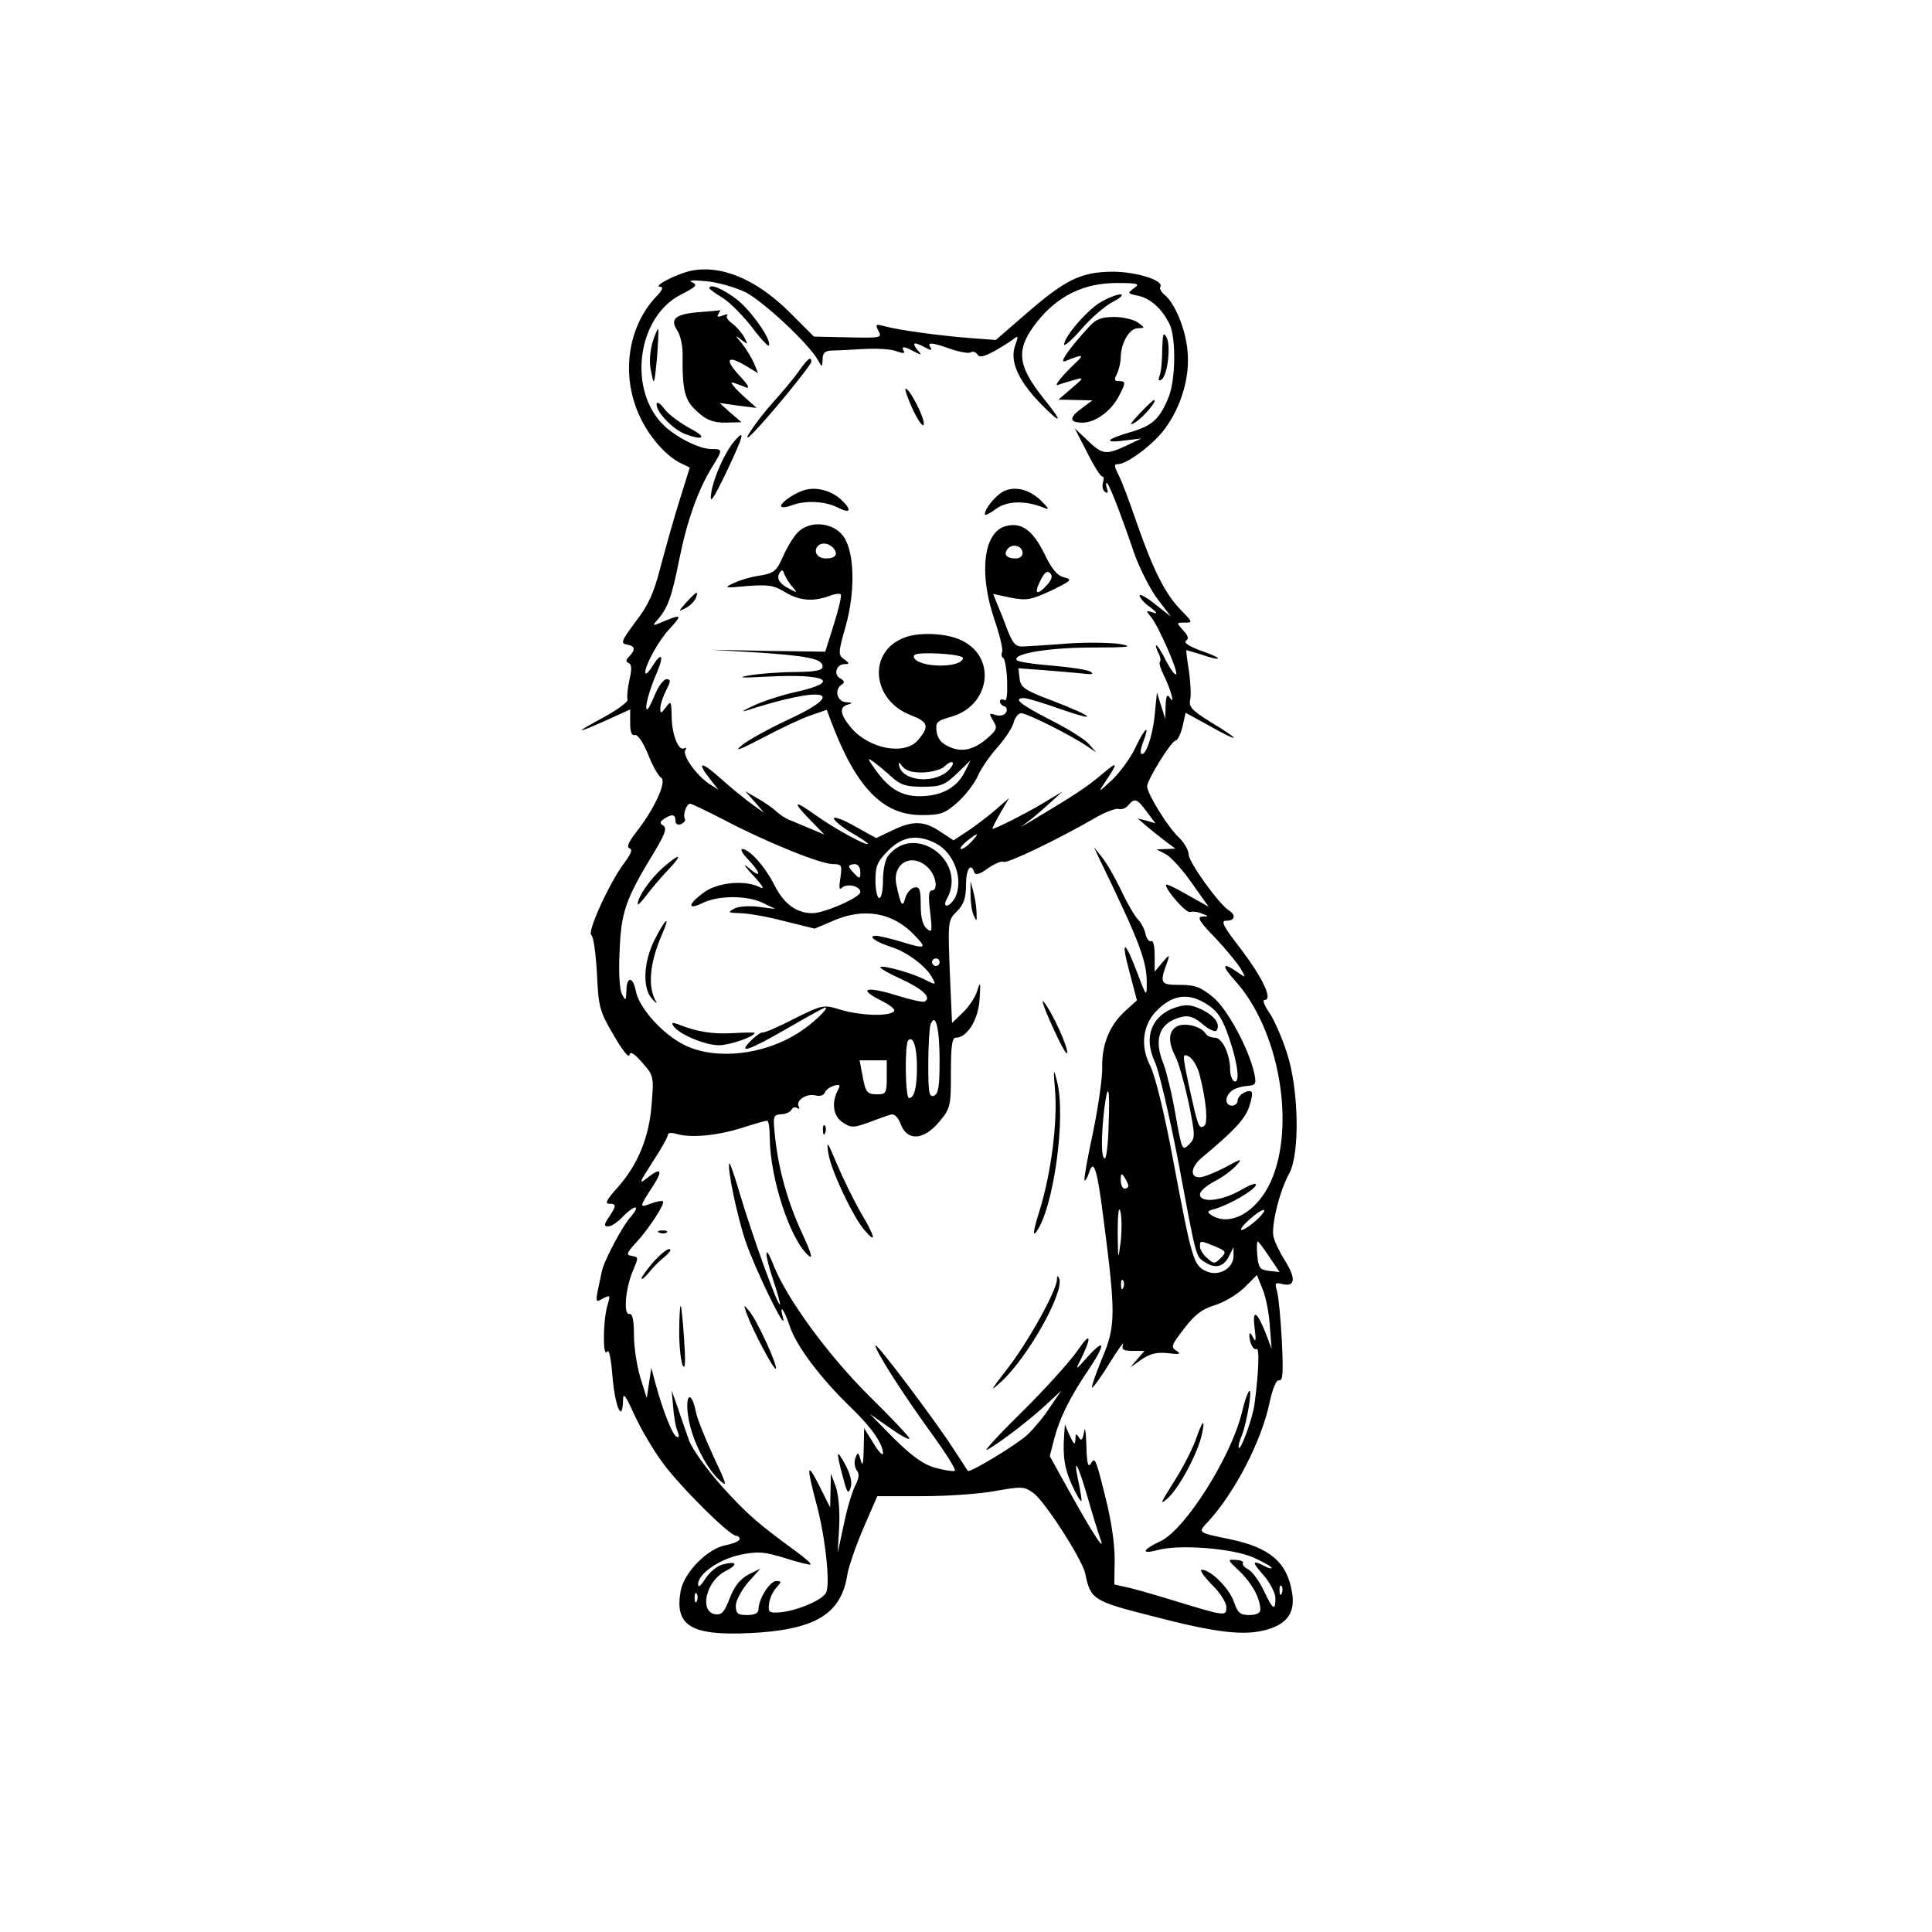 <?xml version="1.0" standalone="no"?>
<!DOCTYPE svg PUBLIC "-//W3C//DTD SVG 20010904//EN"
 "http://www.w3.org/TR/2001/REC-SVG-20010904/DTD/svg10.dtd">
<svg version="1.0" xmlns="http://www.w3.org/2000/svg"
 width="512pt" height="512pt" viewBox="0 0 512 512"
 preserveAspectRatio="xMidYMid meet">
<g transform="translate(0,512) scale(0.1,-0.1)"
fill="#000000" stroke="none">
<path d="M1825 4401 c-38 -10 -95 -40 -76 -41 10 0 7 -9 -11 -27 -78 -84 -94
-218 -37 -328 25 -48 64 -92 100 -111 l27 -13 -29 -93 c-16 -51 -38 -131 -50
-176 -16 -63 -32 -98 -65 -140 -37 -50 -40 -57 -23 -60 22 -4 24 -13 7 -31
-10 -10 -10 -15 -2 -18 8 -3 9 -16 2 -45 -5 -22 -7 -46 -5 -52 2 -6 -28 -28
-67 -49 -78 -42 -72 -43 17 -3 l57 26 0 -36 c0 -24 4 -34 12 -32 7 3 22 -18
35 -50 12 -31 28 -59 35 -63 16 -10 -18 -83 -65 -143 -21 -27 -27 -41 -19 -44
9 -3 5 -14 -13 -38 -39 -51 -100 -185 -88 -192 6 -4 12 -50 15 -102 4 -89 7
-100 44 -163 22 -38 40 -62 42 -53 2 11 12 5 34 -20 30 -34 31 -37 25 -109 -6
-88 -37 -163 -92 -224 -26 -29 -33 -41 -21 -41 20 0 20 -5 0 -35 -14 -21 -14
-25 -2 -25 8 0 25 11 38 25 13 14 28 25 33 25 6 0 1 -10 -10 -23 -22 -23 -72
-117 -78 -146 -19 -88 -19 -84 3 -72 20 10 20 9 11 -21 -11 -41 -12 -138 0
-120 5 8 10 -17 14 -64 6 -77 26 -128 28 -68 0 25 5 20 30 -35 16 -35 49 -92
74 -126 43 -60 178 -195 196 -195 5 0 9 -4 9 -9 0 -5 -17 -12 -37 -16 -48 -9
-109 -71 -119 -120 -17 -93 26 -120 181 -113 173 8 243 49 260 152 3 22 23 79
43 126 l37 85 120 0 c66 0 153 6 194 14 69 12 75 12 100 -6 31 -23 129 -176
137 -213 14 -68 20 -73 174 -112 176 -46 249 -54 310 -36 53 16 73 47 64 98
-13 80 -59 119 -165 141 -87 18 -85 17 -57 47 70 76 141 213 162 313 9 41 18
63 26 61 10 -2 11 21 7 105 -3 59 -9 119 -13 132 -6 21 -5 23 15 18 33 -8 36
15 7 61 -14 22 -28 51 -31 64 -7 28 16 123 42 169 28 53 25 221 -6 317 -13 41
-34 89 -47 108 -13 19 -19 34 -13 34 23 0 -4 57 -61 133 -49 63 -56 77 -40 77
23 0 26 15 7 27 -26 16 -107 128 -107 149 0 11 -12 31 -26 45 -28 25 -84 116
-84 135 0 17 63 119 75 121 6 1 14 18 19 38 l8 36 64 -35 c35 -20 64 -34 64
-31 0 2 -27 21 -61 41 -50 31 -59 41 -55 59 3 12 1 46 -3 76 -5 30 -8 55 -7
56 0 0 19 -5 41 -12 21 -8 41 -12 43 -10 2 2 -19 12 -47 21 -29 11 -45 21 -38
26 8 5 6 13 -7 27 -19 21 -19 21 4 21 21 0 21 1 -10 33 -41 41 -73 104 -117
230 -19 56 -41 114 -49 129 -12 24 -12 28 -1 28 24 0 96 54 125 95 43 59 66
137 59 205 -5 58 -33 126 -61 149 -9 7 -14 17 -11 21 10 17 -64 40 -127 40
-83 -1 -123 -20 -226 -109 l-83 -72 -67 5 c-77 6 -184 20 -226 31 -26 7 -27 6
-18 -12 10 -18 7 -19 -80 -17 l-91 2 -66 66 c-89 88 -185 127 -266 107z m150
-55 c47 -24 168 -136 193 -181 11 -19 11 -19 12 3 0 16 6 22 23 23 12 0 50 2
85 4 35 2 75 0 88 -6 17 -6 23 -6 19 1 -8 13 1 13 28 -2 20 -10 21 -10 8 5
-16 20 -8 22 21 6 15 -8 19 -8 14 0 -10 15 3 14 54 -4 23 -8 47 -12 52 -9 6 4
14 1 18 -5 5 -9 17 -7 46 9 21 12 45 27 52 33 10 8 11 5 3 -16 -16 -42 5 -92
65 -155 59 -60 63 -54 9 13 -70 88 -74 130 -16 203 54 68 124 102 210 102 58
0 63 -2 46 -14 -18 -13 -17 -14 12 -20 32 -7 62 -34 82 -74 18 -35 17 -151 -3
-197 -24 -57 -43 -74 -103 -91 -64 -19 -69 -29 -10 -21 l42 5 -40 -19 c-54
-25 -64 -24 -103 14 l-34 32 34 -66 c18 -36 36 -64 40 -62 3 1 4 -5 1 -16 -3
-10 0 -22 6 -25 7 -4 8 -1 5 8 -3 9 -4 16 -1 16 5 0 31 -64 72 -184 15 -43 44
-99 63 -124 l35 -46 -42 33 c-22 18 -41 28 -41 23 0 -6 12 -20 28 -31 19 -15
21 -19 7 -14 -19 6 -19 5 -4 -13 20 -25 72 -144 66 -151 -3 -3 -15 13 -27 36
-11 23 -23 41 -26 41 -2 0 0 -8 5 -19 6 -10 8 -21 5 -24 -3 -3 1 -18 9 -34 19
-38 32 -84 18 -63 -8 12 -11 7 -12 -20 l-1 -35 -11 35 -11 35 -6 -60 c-5 -55
-25 -113 -36 -102 -3 2 0 17 6 32 18 47 5 38 -20 -14 -12 -27 -41 -67 -63 -88
-37 -34 -38 -35 -20 -8 38 57 37 60 -8 22 -39 -33 -74 -56 -185 -122 l-29 -17
30 23 c16 13 41 35 55 48 l25 23 -35 -21 c-51 -32 -150 -82 -150 -77 0 3 10
22 22 43 l22 38 -30 -26 c-16 -15 -49 -40 -73 -57 l-44 -29 -35 23 c-43 29
-73 30 -128 3 l-42 -20 -56 31 c-31 18 -56 27 -56 21 0 -5 20 -22 45 -37 25
-14 45 -28 45 -30 0 -8 -85 38 -133 72 -63 45 -70 43 -22 -7 l40 -41 -40 17
c-22 9 -47 20 -55 23 -8 3 -23 13 -32 21 -9 9 -32 25 -50 35 l-33 19 25 -28
25 -29 -31 22 c-17 12 -54 42 -82 67 -54 49 -68 48 -30 0 l22 -28 -25 16 c-34
23 -71 75 -63 89 4 6 3 8 -3 5 -15 -9 -33 38 -33 86 -1 39 -2 41 -15 23 -14
-18 -15 -18 -15 -2 0 9 7 30 15 46 13 25 13 30 1 30 -7 0 -21 -18 -30 -40 -9
-22 -18 -40 -21 -40 -8 0 5 50 26 98 20 47 12 56 -13 15 -10 -16 -18 -22 -18
-15 0 20 35 84 64 115 34 37 33 40 -11 22 -35 -15 -36 -15 -21 2 28 32 38 60
58 160 21 104 50 185 87 245 29 47 29 48 -2 48 -31 0 -91 30 -124 61 -98 92
-74 288 43 348 41 21 46 26 30 33 -12 5 3 6 35 3 30 -2 78 -16 106 -29z m1064
-1377 l23 -31 -23 7 -24 6 23 -20 c13 -11 36 -29 50 -40 l27 -20 -25 -1 -25
-1 25 -13 c14 -8 45 -42 69 -77 l44 -62 -57 32 c-31 18 -56 30 -56 26 0 -15
54 -76 64 -72 6 2 20 1 31 -4 19 -7 19 -8 1 -8 -15 -1 -7 -14 36 -58 30 -32
60 -69 67 -82 13 -23 13 -23 -10 -7 -40 28 -43 18 -6 -23 117 -129 162 -385
94 -534 -37 -80 -108 -119 -157 -87 -12 8 -11 11 9 16 38 11 104 49 109 63 3
8 -14 2 -40 -13 -50 -29 -108 -35 -108 -11 0 8 17 23 38 34 20 10 46 29 57 41
19 21 17 21 -29 -4 -27 -14 -57 -26 -67 -26 -27 0 -23 28 7 53 83 69 114 102
124 133 7 20 10 37 7 40 -8 9 -37 -8 -37 -22 0 -8 -7 -14 -15 -14 -19 0 -20
24 -1 39 7 6 25 12 40 13 24 2 26 5 20 33 -14 65 -71 171 -110 203 -32 26 -47
32 -87 32 -53 0 -55 3 -32 65 5 16 3 15 -14 -5 l-21 -25 0 43 c0 24 -4 41 -9
38 -5 -3 -12 5 -15 18 -3 14 -12 31 -20 39 -8 8 -29 43 -45 78 -17 35 -40 75
-52 89 l-20 25 14 -30 c111 -229 127 -274 126 -335 0 -32 -2 -30 -24 29 -34
91 -46 95 -22 6 l20 -76 -32 -29 c-41 -38 -61 -88 -60 -147 1 -26 -10 -104
-24 -172 -15 -69 -25 -126 -23 -129 2 -2 7 6 11 17 13 43 22 18 39 -116 33
-254 33 -287 -3 -372 -17 -41 -29 -76 -27 -78 2 -2 23 26 46 64 23 37 40 60
36 51 -4 -15 1 -18 26 -18 l31 0 -19 -22 -19 -22 30 21 c23 16 41 20 70 17 32
-4 36 -2 23 6 -16 10 -14 15 20 59 28 37 48 52 81 62 24 7 59 28 78 46 l34 34
14 -35 c9 -20 18 -64 20 -99 l5 -62 -15 40 c-24 61 -37 68 -30 15 4 -32 3 -39
-4 -25 -5 11 -10 15 -10 8 -1 -20 11 -43 19 -38 8 5 6 -59 -5 -143 -4 -37 -36
-125 -42 -119 -2 3 1 17 8 33 14 36 29 128 19 117 -4 -4 -13 -30 -19 -57 -29
-118 -150 -309 -215 -340 -49 -23 -54 -36 -9 -24 57 16 200 5 256 -20 26 -12
47 -24 47 -27 0 -3 -9 -1 -19 5 -34 17 -34 11 -2 -25 17 -20 31 -47 31 -60 0
-36 -7 -31 -31 20 -12 25 -30 50 -41 56 -10 5 -17 13 -14 17 2 4 -7 8 -20 8
-22 2 -21 0 11 -30 33 -32 55 -72 55 -102 0 -9 -11 -14 -29 -14 -25 0 -31 6
-41 35 -12 35 -61 85 -85 85 -7 0 5 -17 26 -39 22 -21 39 -48 39 -60 0 -25 -1
-25 -145 19 -49 15 -104 31 -121 34 l-31 7 1 67 c0 41 -9 103 -24 162 -27 108
-28 110 -40 90 -7 -10 -10 6 -11 50 -1 36 -4 52 -6 36 -4 -22 -7 -26 -14 -15
-7 11 -9 10 -9 -6 -1 -16 -4 -13 -15 10 l-13 30 -2 -30 c-4 -58 2 -90 22 -133
11 -24 22 -42 24 -40 1 2 -2 23 -7 47 -17 77 -3 54 23 -36 14 -49 29 -97 33
-108 17 -44 -15 4 -73 108 l-60 108 12 47 c15 56 41 108 90 181 46 68 46 88
-1 36 -32 -36 -34 -37 -20 -10 32 65 28 78 -8 25 -21 -30 -88 -104 -149 -164
-61 -60 -101 -104 -90 -98 32 17 113 79 158 121 l39 36 -31 -45 c-16 -25 -43
-57 -59 -72 -26 -25 -153 -102 -158 -96 -2 2 -18 28 -38 58 -49 76 -207 286
-207 274 0 -15 82 -142 154 -240 35 -49 61 -90 56 -92 -5 -2 -28 2 -51 8 -32
9 -61 30 -109 77 l-65 66 53 -37 c28 -20 52 -33 52 -28 0 4 -48 55 -106 112
-110 109 -220 260 -254 347 -25 64 -25 31 0 -42 11 -32 18 -60 17 -62 -6 -5
-74 185 -105 289 -14 48 -27 86 -29 85 -7 -8 20 -139 43 -207 24 -71 111 -251
99 -202 -11 40 3 23 18 -23 18 -53 82 -138 162 -215 56 -54 85 -97 85 -122 0
-7 -12 5 -25 27 l-25 40 -1 -55 c-1 -39 -3 -48 -8 -30 -6 22 -8 23 -14 6 -4
-10 -2 -24 3 -32 8 -9 7 -21 -4 -42 -8 -16 -22 -62 -30 -103 l-16 -74 4 70 c2
42 -2 84 -9 105 l-13 35 -1 -45 -1 -45 -30 60 c-32 63 -33 50 -6 -52 23 -84
37 -213 25 -234 -10 -20 -80 -49 -124 -52 -26 -2 -30 1 -27 22 1 14 10 33 19
43 15 17 15 18 0 18 -17 0 -47 -48 -47 -75 0 -10 -10 -15 -30 -15 -25 0 -30 4
-30 25 0 13 15 41 32 61 l33 37 -32 -16 c-22 -12 -37 -31 -49 -62 -14 -37 -21
-45 -38 -43 -44 6 -25 88 26 114 35 18 32 28 -7 18 -15 -4 -35 -21 -46 -38
-12 -19 -19 -25 -19 -14 0 27 56 66 113 78 46 9 62 8 117 -9 35 -11 66 -19 68
-17 2 2 -14 17 -35 32 -105 77 -132 100 -199 174 -42 47 -79 99 -88 123 -8 23
-22 62 -30 87 l-16 45 4 -45 c2 -25 7 -54 12 -64 5 -13 4 -17 -4 -13 -11 8
-34 65 -54 137 l-12 45 -6 -40 -6 -40 -17 54 c-9 30 -17 81 -17 113 0 40 -4
57 -12 56 -16 -4 -11 65 8 111 17 41 17 39 -3 43 -14 2 -12 8 11 33 34 36 79
105 73 111 -2 3 -16 0 -31 -5 -32 -13 -32 -10 0 39 32 48 28 59 -10 29 -24
-19 -23 -15 13 41 23 35 41 67 41 73 0 5 10 6 23 2 37 -11 105 -5 170 15 34
11 65 20 70 20 4 0 7 -21 7 -47 1 -105 53 -266 102 -310 13 -12 9 4 -16 58
-39 84 -63 171 -72 256 -6 56 -5 59 17 60 13 1 25 7 27 13 2 5 9 7 14 4 6 -4
8 -2 5 3 -10 16 20 36 44 30 12 -3 22 0 25 8 3 7 14 15 25 18 15 4 17 2 9 -13
-17 -33 -12 -69 14 -85 21 -14 28 -14 67 0 24 9 51 19 59 21 10 3 19 -5 27
-25 17 -46 61 -43 102 6 30 36 31 42 31 130 0 71 3 93 13 93 30 0 60 48 63
102 3 46 2 49 -6 23 -5 -17 -22 -43 -38 -58 l-29 -28 -6 136 c-5 134 -5 136
19 160 18 18 24 35 24 70 0 42 13 61 22 33 3 -8 15 -5 36 11 18 12 36 20 41
17 9 -6 145 60 239 114 30 18 60 29 67 26 7 -2 19 2 25 10 17 20 23 18 49 -17z
m-1116 -24 c111 -58 252 -115 285 -115 23 0 24 -3 19 -37 -4 -25 -3 -33 4 -26
13 13 49 5 49 -11 0 -14 -95 -56 -127 -56 -42 0 -75 24 -100 73 -25 50 -67 97
-86 97 -6 0 1 -13 16 -28 35 -37 35 -52 0 -21 -16 13 -10 4 12 -20 27 -29 33
-40 18 -32 -37 19 -107 13 -143 -11 -45 -31 -52 -52 -10 -32 41 21 117 22 160
2 l35 -17 -46 6 c-26 3 -55 1 -65 -6 -16 -9 -14 -10 17 -11 19 0 72 -9 117
-21 l81 -20 47 20 c83 37 161 23 218 -38 34 -35 30 -37 -38 -16 -27 8 -56 15
-65 15 -23 0 -1 -16 42 -30 41 -13 92 -51 108 -82 10 -18 9 -19 -18 -5 -34 18
-113 40 -120 34 -2 -3 23 -17 56 -32 56 -26 80 -48 62 -59 -4 -3 -36 4 -71 15
-83 26 -109 20 -48 -11 32 -16 44 -27 35 -32 -19 -12 -88 -9 -139 6 -46 14
-47 14 -124 -24 -42 -22 -80 -38 -83 -36 -3 1 -17 -8 -30 -21 -40 -39 -4 -26
96 32 52 30 97 55 100 55 12 0 -33 -43 -71 -67 -92 -59 -219 -73 -301 -33 -58
28 -122 99 -130 144 -8 40 -25 39 -25 -2 -1 -24 -2 -25 -11 -8 -7 11 -10 56
-7 115 4 104 15 137 93 265 27 45 33 61 23 68 -10 6 -10 10 2 18 21 14 30 12
30 -5 0 -9 6 -12 15 -9 8 4 13 10 10 14 -6 10 4 40 14 40 4 0 46 -20 94 -45z
m652 -55 c-10 -11 -22 -20 -28 -20 -5 0 1 9 14 20 31 25 37 25 14 0z m-95 -5
c50 -26 75 -99 50 -146 -6 -10 -15 -19 -21 -19 -6 0 -6 7 1 19 54 101 -88 202
-157 112 -7 -9 -13 -37 -13 -63 0 -27 -4 -48 -10 -48 -5 0 -10 21 -10 46 0 39
5 51 34 80 38 38 77 44 126 19z m-20 -65 c21 -21 27 -60 9 -60 -8 0 -9 -17 -4
-57 6 -52 5 -56 -9 -44 -11 9 -16 30 -16 63 0 41 -3 49 -17 46 -9 -2 -20 -14
-24 -28 -7 -27 -12 -19 -23 33 -14 59 41 90 84 47z m-180 -11 c0 -18 -2 -19
-15 -5 -8 8 -15 17 -15 20 0 3 7 6 15 6 9 0 15 -9 15 -21z m210 -239 c0 -5 -4
-10 -10 -10 -5 0 -10 5 -10 10 0 6 5 10 10 10 6 0 10 -4 10 -10z m711 -113
c26 -17 39 -37 56 -87 24 -69 30 -125 13 -115 -5 3 -10 16 -10 29 0 42 -21 86
-40 86 -11 0 -22 5 -25 11 -12 19 -55 30 -76 19 -23 -13 -24 -41 -4 -80 9 -17
24 -72 35 -122 18 -90 18 -94 1 -111 -18 -18 -19 -15 -36 80 -9 54 -24 113
-31 132 -28 68 -12 111 47 126 19 5 34 0 57 -20 17 -14 33 -21 36 -16 11 17
-5 39 -40 56 -28 13 -41 14 -69 5 -63 -21 -85 -78 -55 -143 11 -23 38 -139 61
-257 51 -272 47 -259 74 -276 27 -17 49 -11 63 19 l11 22 0 -22 c1 -34 -39
-57 -72 -42 -34 15 -38 29 -87 289 -24 130 -49 231 -62 256 -26 50 -20 105 14
142 44 47 88 53 139 19z m-711 -148 c0 -68 -3 -88 -15 -93 -13 -4 -15 9 -15
83 0 49 3 97 6 106 13 34 24 -9 24 -96z m-60 -16 c0 -55 -7 -83 -21 -83 -10 0
-12 143 -2 153 13 13 23 -18 23 -70z m749 -21 c18 -70 23 -129 12 -136 -14 -9
-16 -3 -40 106 -18 85 -18 87 0 78 10 -6 23 -27 28 -48z m-829 -7 c0 -41 -2
-45 -24 -45 -29 0 -32 4 -41 53 l-7 37 36 0 36 0 0 -45z m588 -125 c-1 -49 -6
-90 -10 -90 -10 0 -10 56 -2 128 10 80 16 62 12 -38z m52 -162 c0 -5 -4 -8
-10 -8 -5 0 -10 10 -10 23 0 18 2 19 10 7 5 -8 10 -18 10 -22z m-20 -148 c-7
-53 -7 -52 -8 25 0 49 3 70 7 55 4 -14 4 -50 1 -80z m357 54 c-40 -34 -54 -30
-15 5 18 16 35 27 38 24 3 -2 -8 -16 -23 -29z m-107 -67 c30 -13 31 -15 15
-31 -16 -16 -18 -16 -36 0 -11 9 -19 23 -19 31 0 16 0 16 40 0z m144 -28 l27
-40 -28 3 c-24 3 -28 8 -31 41 -2 20 -1 37 1 37 2 0 16 -18 31 -41z m-387 -81
c-3 -8 -6 -5 -6 6 -1 11 2 17 5 13 3 -3 4 -12 1 -19z m420 -810 c-3 -8 -6 -5
-6 6 -1 11 2 17 5 13 3 -3 4 -12 1 -19z m-1550 -20 c-3 -8 -6 -5 -6 6 -1 11 2
17 5 13 3 -3 4 -12 1 -19z"/>
<path d="M1880 4356 c0 -2 16 -14 36 -26 19 -12 53 -47 76 -76 22 -30 43 -52
45 -50 11 11 -46 93 -85 123 -38 29 -72 42 -72 29z"/>
<path d="M2920 4321 c-35 -18 -100 -93 -100 -114 0 -6 21 12 46 41 25 29 62
61 83 72 20 10 29 19 21 20 -8 0 -31 -8 -50 -19z"/>
<path d="M1855 4293 c-65 -5 -81 -18 -60 -49 8 -12 14 -40 14 -61 -1 -99 5
-124 39 -154 25 -23 42 -29 75 -29 l42 1 -29 25 -29 26 49 -7 49 -6 -40 36
c-22 21 -32 34 -22 31 9 -3 25 -9 35 -13 10 -3 3 9 -17 30 -41 44 -35 57 13
29 l35 -21 -11 27 c-7 15 -21 38 -32 52 -19 22 -19 23 -2 10 18 -14 19 -14 8
7 -7 12 -21 28 -32 36 -11 8 -17 17 -13 21 4 4 -1 4 -11 0 -14 -5 -17 -4 -12
4 4 7 6 11 4 10 -2 -1 -25 -3 -53 -5z"/>
<path d="M2887 4255 c-56 -61 -82 -99 -64 -92 47 19 52 18 27 -5 -14 -13 -32
-32 -40 -42 -13 -17 -13 -19 0 -14 8 3 26 8 40 12 23 7 22 4 -10 -23 l-35 -30
45 -1 45 -1 -27 -20 c-36 -26 -35 -39 1 -39 34 0 76 31 96 70 19 36 19 40 0
40 -12 0 -13 4 -5 19 5 11 10 30 10 43 0 38 23 78 45 78 20 1 20 1 1 15 -11 8
-39 15 -63 15 -34 0 -49 -6 -66 -25z"/>
<path d="M1729 4212 c-7 -26 -9 -54 -3 -79 7 -36 8 -34 15 37 3 41 5 77 3 78
-1 2 -8 -14 -15 -36z"/>
<path d="M3080 4193 c0 -28 -3 -59 -7 -69 -4 -11 -3 -15 5 -10 16 10 26 91 13
113 -8 14 -10 8 -11 -34z"/>
<path d="M2118 4138 c-12 -18 -44 -56 -70 -85 -45 -50 -90 -118 -55 -83 38 37
157 182 157 191 0 16 -8 10 -32 -23z"/>
<path d="M2419 4035 c14 -30 27 -48 29 -40 4 15 -37 95 -48 95 -3 0 5 -25 19
-55z"/>
<path d="M1740 4048 c0 -21 44 -66 75 -78 51 -19 60 -9 13 15 -25 14 -56 36
-67 51 -13 17 -21 21 -21 12z"/>
<path d="M3019 4023 c-26 -28 -28 -33 -10 -22 22 14 60 59 49 59 -2 0 -20 -17
-39 -37z"/>
<path d="M1948 3953 c-26 -29 -56 -96 -63 -138 -5 -33 3 -23 40 54 45 95 51
116 23 84z"/>
<path d="M2135 3822 c-25 -6 -65 -32 -65 -43 0 -5 12 -4 26 1 37 15 91 12 124
-5 35 -18 39 -7 8 22 -25 22 -62 33 -93 25z"/>
<path d="M2664 3820 c-21 -8 -54 -46 -54 -63 0 -4 13 2 29 14 29 22 78 23 126
4 17 -7 16 -4 -5 17 -29 29 -66 40 -96 28z"/>
<path d="M2113 3708 c-12 -13 -29 -42 -39 -65 -16 -36 -23 -42 -58 -48 -23 -3
-54 -12 -71 -20 -28 -13 -26 -14 35 -8 56 4 71 2 100 -16 38 -23 74 -26 116
-11 15 6 29 8 32 5 3 -3 -5 -38 -18 -79 l-23 -73 -151 2 -151 3 120 -7 c135
-9 175 -17 175 -37 0 -11 -18 -14 -72 -15 -40 0 -95 -4 -123 -9 -35 -6 -20 -7
51 -3 157 8 195 -14 72 -41 -40 -9 -91 -26 -113 -37 -22 -10 -31 -16 -20 -13
209 68 279 53 112 -24 -51 -24 -106 -54 -122 -68 -21 -17 -4 -11 55 20 47 25
104 52 128 60 l43 15 10 -27 c67 -179 138 -252 241 -252 52 0 62 4 97 35 21
19 44 50 52 68 7 17 30 51 50 74 21 23 41 53 45 67 3 14 13 26 20 26 16 0 133
-59 174 -87 l25 -17 -19 22 c-10 12 -56 41 -102 64 -80 41 -101 58 -70 58 8 0
51 -13 96 -29 106 -37 89 -20 -21 22 -74 28 -84 35 -87 59 l-3 27 68 -5 c37
-3 84 -7 103 -9 24 -3 30 -2 20 5 -8 5 -54 12 -102 16 -49 4 -91 10 -94 15
-10 17 86 33 201 33 95 0 111 2 75 9 -25 4 -85 5 -135 2 -49 -4 -103 -7 -118
-8 -25 -2 -31 4 -47 43 -9 25 -22 57 -28 71 l-10 25 47 -10 c42 -8 53 -6 107
19 53 26 57 29 34 35 -18 4 -33 22 -53 64 -31 62 -60 82 -101 72 -59 -15 -73
-123 -31 -247 14 -40 23 -79 21 -86 -3 -7 -2 -15 3 -17 4 -3 9 -30 10 -61 1
-38 -1 -55 -8 -50 -6 3 -11 2 -11 -4 0 -5 5 -11 12 -13 6 -2 8 -10 4 -16 -4
-8 -16 -10 -27 -7 -18 6 -19 5 -7 -15 12 -19 10 -24 -15 -46 -37 -32 -69 -39
-104 -22 -19 9 -29 22 -31 40 -3 24 1 28 37 38 104 28 124 156 31 202 -38 20
-114 24 -154 8 -97 -37 -86 -165 17 -205 47 -18 51 -30 20 -66 -35 -42 -130
-24 -178 33 -29 35 -32 55 -7 61 13 4 11 5 -5 6 -25 1 -33 34 -12 47 8 5 7 10
-4 16 -19 10 -11 38 11 38 14 0 14 2 -1 13 -16 11 -16 17 4 87 28 100 23 209
-11 245 -31 33 -88 34 -117 3z m96 -41 c13 -16 5 -27 -20 -27 -21 0 -33 15
-24 30 9 14 31 12 44 -3z m501 -13 c0 -8 -8 -14 -18 -14 -25 0 -34 11 -21 26
13 15 39 7 39 -12z m-611 -88 c15 -18 15 -18 -6 -7 -28 14 -36 28 -27 43 6 9
9 8 12 -2 3 -8 12 -24 21 -34z m676 4 c-27 -30 -36 -24 -18 11 11 22 18 28 26
20 7 -7 5 -16 -8 -31z m-223 -195 c-7 -27 -121 -24 -130 3 -3 10 13 12 65 10
39 -2 67 -7 65 -13z m-189 -314 c23 -21 38 -26 82 -26 48 0 58 4 91 35 l36 35
-16 -32 c-21 -41 -62 -63 -119 -63 -49 0 -82 20 -119 73 -20 28 -20 30 -3 18
11 -8 33 -26 48 -40z m85 12 c22 1 47 8 54 15 20 20 33 14 14 -7 -35 -39 -123
-33 -133 9 -3 12 -1 11 9 -2 10 -11 27 -16 56 -15z"/>
<path d="M1819 3524 c-22 -25 -22 -26 -3 -16 12 6 24 18 28 27 8 21 3 19 -25
-11z"/>
<path d="M2572 2750 c0 -19 3 -44 8 -55 8 -18 9 -18 8 5 0 14 -4 39 -8 55 l-8
30 0 -35z"/>
<path d="M2788 2402 c20 -45 38 -78 40 -73 4 13 -39 108 -62 136 -8 11 1 -17
22 -63z"/>
<path d="M2796 2230 c7 -85 -11 -222 -41 -318 -16 -51 -19 -70 -9 -57 46 62
80 306 55 400 -9 36 -10 34 -5 -25z"/>
<path d="M2181 2124 c0 -11 3 -14 6 -6 3 7 2 16 -1 19 -3 4 -6 -2 -5 -13z"/>
<path d="M2195 2065 c6 -44 64 -167 95 -204 34 -40 30 -20 -8 44 -19 33 -48
92 -64 130 -25 60 -28 64 -23 30z"/>
<path d="M1748 1853 c7 -3 16 -2 19 1 4 3 -2 6 -13 5 -11 0 -14 -3 -6 -6z"/>
<path d="M1731 1775 c-17 -20 -31 -39 -31 -43 1 -4 9 3 20 16 10 13 29 32 42
42 13 11 18 19 12 20 -7 0 -26 -16 -43 -35z"/>
<path d="M2801 1728 c-2 -30 -77 -166 -132 -236 -46 -60 -48 -63 -14 -32 70
65 166 236 152 272 -4 9 -6 8 -6 -4z"/>
<path d="M1800 1589 c0 -41 5 -81 10 -89 6 -10 7 14 3 70 -3 47 -7 87 -9 89
-2 2 -4 -29 -4 -70z"/>
<path d="M1979 1638 c16 -44 72 -150 77 -145 6 6 -49 127 -70 152 -16 19 -16
19 -7 -7z"/>
<path d="M1823 1372 c7 -59 44 -136 81 -172 25 -23 24 -19 -14 62 -22 48 -43
100 -46 117 -11 55 -28 49 -21 -7z"/>
<path d="M3168 1302 c-10 -26 -36 -77 -59 -112 -34 -54 -37 -61 -14 -40 31 28
79 119 90 168 10 46 2 40 -17 -16z"/>
<path d="M2221 1265 c-1 -5 5 -32 13 -60 11 -42 14 -46 20 -28 5 14 0 35 -13
60 -11 21 -20 34 -20 28z"/>
<path d="M1755 2819 c-32 -29 -65 -76 -65 -95 0 -4 10 6 22 22 12 16 37 46 57
67 43 45 35 49 -14 6z"/>
<path d="M1735 2630 c-30 -59 -33 -129 -7 -157 9 -10 14 -14 11 -8 -23 39 -18
101 15 178 24 54 11 46 -19 -13z"/>
<path d="M1784 2402 c13 -22 84 -52 121 -52 29 0 95 23 95 33 0 1 -26 1 -59
-1 -54 -3 -96 4 -145 24 -14 5 -17 4 -12 -4z"/>
</g>
</svg>